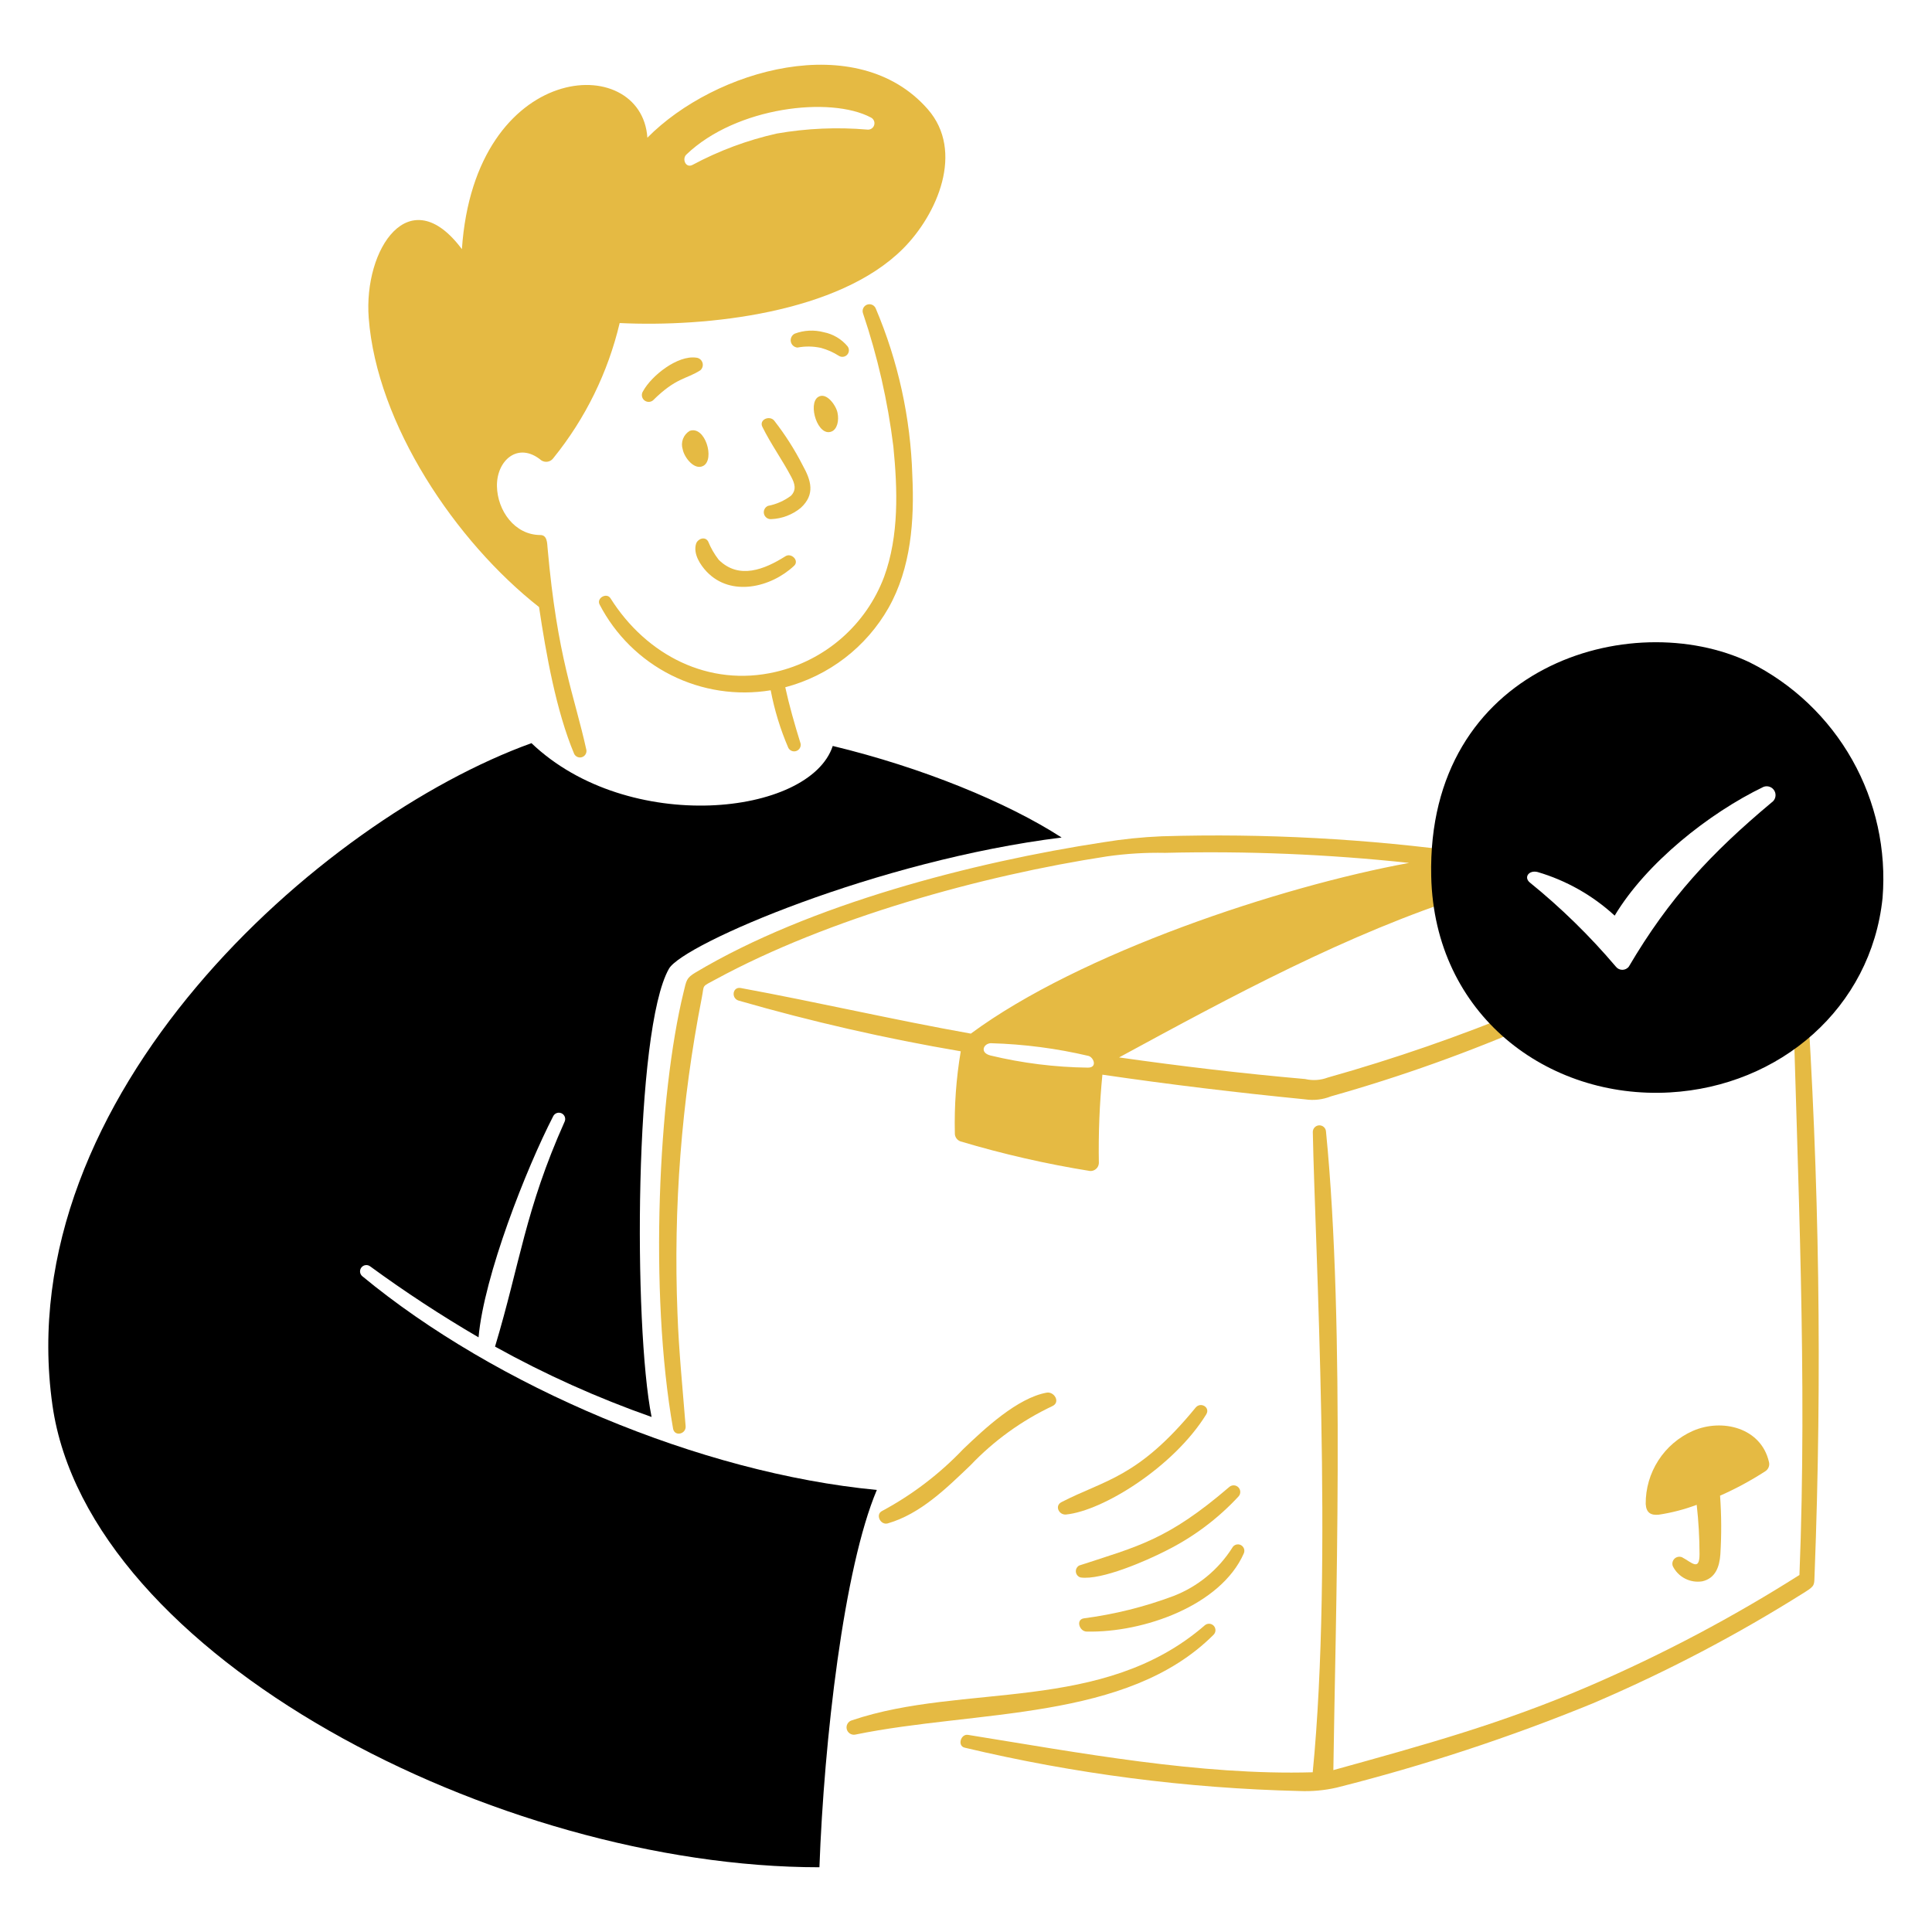 <svg width="400" height="400" viewBox="0 0 400 400" fill="none" xmlns="http://www.w3.org/2000/svg">
<path d="M197.692 234.6C197.677 234.97 197.781 235.336 197.988 235.643C198.196 235.951 198.497 236.184 198.846 236.308C207.649 238.939 216.615 240.989 225.686 242.444C226.141 242.47 226.588 242.314 226.929 242.012C227.271 241.71 227.479 241.285 227.508 240.83C227.399 234.71 227.643 228.589 228.24 222.498C242.254 224.554 256.12 226.216 270.204 227.608C272.012 227.882 273.86 227.669 275.558 226.99C289.993 222.919 304.132 217.864 317.876 211.862C320.742 210.65 318.424 207.862 315.62 208.98C302.336 214.49 288.736 219.204 274.892 223.098C273.401 223.66 271.776 223.765 270.224 223.402C257.336 222.274 244.492 220.746 231.692 218.928C255.014 206.268 278.846 193.328 304.252 185.212C309.38 183.572 308.652 177.156 304.274 176.584C283.156 173.657 261.829 172.506 240.518 173.144C236.453 173.316 232.403 173.732 228.388 174.39C201.606 178.478 167.628 187.234 144.016 201.336C142.062 202.504 142.126 202.988 141.518 205.462C136.348 226.546 134.336 267.462 139.352 295.78C139.654 297.492 142.072 296.932 141.952 295.282C141.336 287.482 140.54 279.73 140.264 271.912C139.392 250.013 141.081 228.087 145.296 206.58C145.868 203.72 145.128 204.424 148.18 202.766C171.536 190.076 203.28 181.27 229.24 177.298C233.207 176.737 237.212 176.495 241.218 176.574C258.087 176.162 274.966 176.858 291.744 178.656C265.054 183.538 223.548 197.33 201 214C185.016 211.15 169.278 207.49 153.374 204.56C151.658 204.242 151.334 206.674 152.912 207.16C168.037 211.516 183.395 215.021 198.912 217.66C197.968 223.255 197.559 228.927 197.692 234.6ZM205.208 215.988C211.998 216.179 218.752 217.06 225.364 218.616C226.45 218.92 227.26 221.052 225.222 221.042C218.422 220.959 211.652 220.113 205.04 218.522C202.78 217.928 203.618 216.016 205.2 215.978L205.208 215.988Z" fill="#E5BA43"/>
<path d="M159.564 142.916C160.341 147.009 161.564 151.004 163.212 154.83C163.362 155.117 163.609 155.342 163.909 155.463C164.209 155.585 164.543 155.596 164.85 155.493C165.158 155.391 165.419 155.182 165.586 154.905C165.753 154.628 165.817 154.3 165.764 153.98C164.514 149.966 163.364 145.9 162.58 142.29C167.056 141.11 171.252 139.049 174.923 136.228C178.593 133.407 181.664 129.882 183.956 125.86C188.638 117.574 189.328 107.73 188.886 98.414C188.526 86.522 185.956 74.802 181.308 63.85C181.164 63.51 180.893 63.24 180.553 63.097C180.212 62.955 179.829 62.951 179.486 63.087C179.143 63.224 178.867 63.489 178.717 63.826C178.567 64.163 178.555 64.546 178.684 64.892C181.699 73.834 183.801 83.057 184.958 92.422C185.84 101.338 186.158 110.902 183.038 119.448C181.2 124.328 178.184 128.677 174.258 132.11C170.333 135.542 165.619 137.951 160.538 139.122C146.738 142.322 133.824 135.658 126.398 123.872C125.614 122.626 123.478 123.8 124.128 125.134C127.402 131.459 132.593 136.586 138.958 139.78C145.324 142.974 152.537 144.072 159.564 142.916Z" fill="#E5BA43"/>
<path d="M166.2 96.364C164.525 93.08 162.539 89.965 160.27 87.06C159.32 85.95 157.096 86.87 157.844 88.384C159.612 91.96 161.972 95.224 163.832 98.754C164.554 100.122 164.948 101.42 163.762 102.636C162.36 103.69 160.735 104.408 159.012 104.734C158.699 104.866 158.444 105.104 158.29 105.407C158.137 105.71 158.096 106.057 158.175 106.387C158.254 106.717 158.448 107.008 158.722 107.209C158.996 107.409 159.332 107.506 159.67 107.482C161.904 107.389 164.047 106.574 165.778 105.158C168.848 102.344 167.908 99.446 166.2 96.364Z" fill="#E5BA43"/>
<path d="M144.154 74.05C140.266 73.49 134.852 77.82 133.132 81.004C132.943 81.285 132.861 81.626 132.902 81.962C132.942 82.299 133.103 82.61 133.353 82.838C133.604 83.067 133.928 83.197 134.267 83.206C134.606 83.216 134.937 83.103 135.2 82.888C139.984 78.138 142.052 78.556 145 76.662C145.22 76.47 145.379 76.217 145.456 75.935C145.534 75.654 145.528 75.355 145.438 75.077C145.348 74.799 145.178 74.554 144.95 74.371C144.722 74.189 144.445 74.077 144.154 74.05Z" fill="#E5BA43"/>
<path d="M175.45 71.668C174.19 70.173 172.457 69.153 170.538 68.778C168.559 68.255 166.467 68.359 164.55 69.076C164.252 69.224 164.01 69.465 163.862 69.763C163.714 70.061 163.668 70.4 163.73 70.727C163.792 71.054 163.96 71.351 164.207 71.574C164.455 71.797 164.768 71.932 165.1 71.96C166.714 71.651 168.375 71.675 169.98 72.03C171.292 72.389 172.542 72.944 173.688 73.676C173.96 73.845 174.284 73.912 174.601 73.865C174.918 73.818 175.209 73.66 175.42 73.419C175.632 73.178 175.751 72.87 175.756 72.549C175.762 72.228 175.653 71.916 175.45 71.668Z" fill="#E5BA43"/>
<path d="M169.37 82.2C167.192 83.646 169.328 90.548 172.196 89.33C173.322 88.852 173.752 87.104 173.396 85.436C173.08 83.906 171.074 81.076 169.37 82.2Z" fill="#E5BA43"/>
<path d="M145.63 96.44C148.05 95.086 145.994 88.078 142.8 89.206C142.159 89.587 141.666 90.175 141.403 90.873C141.139 91.572 141.122 92.338 141.352 93.048C141.672 94.732 143.8 97.468 145.63 96.44Z" fill="#E5BA43"/>
<path d="M164.4 117.15C165.546 116.082 163.848 114.386 162.616 115.164C158.3 117.894 152.996 120.058 148.798 115.892C147.899 114.731 147.163 113.452 146.61 112.092C145.942 110.954 144.42 111.568 144.106 112.61C143.486 114.67 144.994 116.984 146.342 118.39C151.352 123.616 159.6 121.642 164.4 117.15Z" fill="#E5BA43"/>
<path d="M251.254 338.46C251.5 338.217 251.641 337.887 251.649 337.541C251.657 337.196 251.53 336.86 251.295 336.606C251.06 336.352 250.736 336.2 250.391 336.18C250.045 336.161 249.706 336.276 249.444 336.502C228.218 354.902 199.554 348.328 176.362 356.178C175.987 356.287 175.669 356.536 175.473 356.873C175.276 357.21 175.217 357.609 175.307 357.989C175.398 358.368 175.63 358.699 175.957 358.912C176.284 359.124 176.68 359.203 177.064 359.132C202.26 353.96 233.292 356.428 251.254 338.46Z" fill="#E5BA43"/>
<path d="M224.968 337.8C236.768 338.064 252.768 332.388 257.516 321.616C257.656 321.301 257.669 320.944 257.552 320.62C257.434 320.296 257.195 320.031 256.886 319.879C256.576 319.728 256.22 319.703 255.892 319.809C255.564 319.915 255.29 320.144 255.128 320.448C252.239 325.003 247.962 328.509 242.928 330.448C236.943 332.687 230.722 334.236 224.386 335.064C222.692 335.336 223.474 337.766 224.968 337.8Z" fill="#E5BA43"/>
<path d="M223.736 326.6C228.066 327.2 237.336 323.144 241.346 321.09C247.013 318.282 252.12 314.466 256.42 309.828C256.66 309.569 256.79 309.228 256.785 308.876C256.78 308.523 256.639 308.186 256.392 307.935C256.145 307.683 255.811 307.536 255.459 307.525C255.106 307.513 254.763 307.637 254.5 307.872C241.7 318.854 235.668 320.112 223.438 324.122C223.203 324.251 223.012 324.448 222.89 324.687C222.768 324.925 222.719 325.195 222.751 325.461C222.783 325.728 222.894 325.978 223.07 326.181C223.245 326.384 223.477 326.53 223.736 326.6Z" fill="#E5BA43"/>
<path d="M249.732 292.842C250.644 291.37 248.566 290.162 247.532 291.442C235.612 305.996 228.794 306.34 219.77 310.998C218.288 311.762 219.252 313.706 220.712 313.564C228.32 312.814 243 303.728 249.732 292.842Z" fill="#E5BA43"/>
<path d="M199.448 300C194.563 305.136 188.892 309.464 182.648 312.82C181.158 313.544 182.298 315.836 183.808 315.4C190.582 313.438 195.962 308.11 200.926 303.372C205.785 298.265 211.55 294.104 217.926 291.098C219.606 290.264 218.242 288.048 216.682 288.336C210.632 289.442 203.84 295.8 199.448 300Z" fill="#E5BA43"/>
<path d="M373.92 202.96C373.804 201.214 371.078 201.098 371.12 202.938C372.18 244.048 374.186 284.914 372.556 326.082C358.777 334.821 344.332 342.463 329.356 348.938C311.078 356.836 294.92 361.252 276.058 366.482C276.458 336.24 278.554 274.736 274.534 234.282C274.515 233.925 274.357 233.59 274.094 233.348C273.831 233.106 273.483 232.977 273.126 232.989C272.769 233 272.43 233.151 272.183 233.41C271.936 233.668 271.8 234.013 271.804 234.37C272.252 258.05 276.028 323.77 271.784 366.93C248.436 367.602 223.384 362.874 200.414 359.186C198.906 358.944 198.17 361.472 199.72 361.834C222.454 367.247 245.695 370.256 269.058 370.812C271.639 370.919 274.222 370.682 276.74 370.106C294.788 365.558 312.491 359.737 329.716 352.686C344.99 346.173 359.718 338.448 373.76 329.586C375.79 328.308 375.61 328.146 375.688 326.038C377.266 285.009 376.676 243.926 373.92 202.96Z" fill="#E5BA43"/>
<path d="M343.43 313.6C346.112 313.195 348.745 312.511 351.284 311.558C351.668 314.945 351.864 318.35 351.87 321.758C351.87 325.374 350.27 323.484 348.256 322.418C347.996 322.308 347.709 322.277 347.431 322.328C347.153 322.38 346.896 322.511 346.692 322.706C346.488 322.902 346.346 323.153 346.282 323.428C346.219 323.703 346.238 323.991 346.336 324.256C346.884 325.366 347.775 326.27 348.877 326.835C349.978 327.4 351.233 327.596 352.454 327.394C355.19 326.76 355.996 324.358 356.182 321.83C356.434 317.778 356.414 313.713 356.122 309.664C359.377 308.228 362.512 306.535 365.498 304.6C365.81 304.4 366.05 304.105 366.184 303.759C366.318 303.414 366.338 303.034 366.242 302.676C364.606 295.57 356.522 293.606 350.472 296.258C347.549 297.557 345.07 299.681 343.339 302.37C341.607 305.06 340.699 308.196 340.726 311.394C340.838 313.216 341.8 313.764 343.43 313.6Z" fill="#E5BA43"/>
<path d="M113.372 113.486C113.28 112.436 113.306 110.776 111.872 110.772C106.538 110.76 102.99 105.702 102.888 100.69C102.78 95.318 107.288 91.324 112.088 95.322C112.486 95.579 112.969 95.671 113.434 95.579C113.899 95.487 114.31 95.217 114.58 94.828C121.191 86.661 125.878 77.11 128.294 66.884C146.452 67.756 173.624 64.802 186.928 51.52C194.036 44.426 199.728 31.356 192.092 22.62C177.52 5.936 148.026 14.348 134.032 28.51C132.832 10.568 98.294 12.444 95.632 51.588C84.802 37.074 75.254 51.512 76.338 65.818C78.01 87.858 94.338 112.128 111.604 125.686C113.052 135.368 115.154 147.234 118.878 156.086C119.022 156.371 119.262 156.596 119.556 156.72C119.85 156.844 120.179 156.859 120.483 156.763C120.788 156.666 121.048 156.465 121.217 156.194C121.387 155.924 121.454 155.602 121.408 155.286C118.894 143.838 115.4 136.296 113.372 113.486ZM142.1 32C152.442 22.092 171.946 19.892 180.3 24.324C180.579 24.459 180.802 24.688 180.929 24.971C181.057 25.253 181.081 25.572 180.998 25.87C180.915 26.169 180.73 26.429 180.475 26.605C180.22 26.781 179.911 26.862 179.602 26.834C173.338 26.295 167.03 26.568 160.836 27.646C154.735 29.011 148.85 31.203 143.342 34.16C141.946 34.844 141.166 32.886 142.1 32Z" fill="#E5BA43"/>
<path d="M219.8 173.4C208.456 166.082 190.884 158.894 172.414 154.442C167.648 168.94 130.062 172.98 110.034 153.862C66.294 169.656 1.828 226.966 10.854 290.898C18.212 343.016 103.178 386.596 169.654 386.596C170.61 360.312 174.702 324.628 181.538 308.478C144.9 304.978 102.582 287.028 74.994 264.214C74.738 263.993 74.578 263.681 74.548 263.344C74.518 263.007 74.619 262.672 74.831 262.408C75.043 262.145 75.349 261.973 75.684 261.931C76.02 261.888 76.359 261.978 76.63 262.18C83.855 267.463 91.348 272.37 99.078 276.882C100.212 264.114 108.952 241.948 114.524 231.122C114.673 230.808 114.94 230.566 115.267 230.449C115.595 230.332 115.955 230.35 116.269 230.499C116.583 230.648 116.825 230.915 116.942 231.243C117.059 231.57 117.041 231.93 116.892 232.244C108.72 250.514 107.692 261.516 102.492 278.798C112.867 284.558 123.71 289.432 134.904 293.37C131.142 274.606 131.304 213.182 138.504 200.558C141.414 195.466 181.636 178.13 219.8 173.4Z" fill="black"/>
<path d="M362.238 137.128C337.664 125.418 295.336 137.882 296.318 181.438C296.964 210.16 320.454 227.614 345.736 226.174C368.464 224.88 387.396 208.722 389.764 185.922C390.572 175.97 388.382 166.004 383.477 157.308C378.571 148.612 371.174 141.583 362.238 137.128ZM366.78 166.154C354.236 176.658 345.596 185.908 337.216 200.154C337.054 200.356 336.848 200.518 336.613 200.628C336.379 200.739 336.123 200.794 335.864 200.79C335.605 200.787 335.35 200.724 335.119 200.607C334.888 200.49 334.686 200.322 334.53 200.116C329.146 193.764 323.179 187.931 316.706 182.692C315.438 181.6 316.568 180.092 318.356 180.546C324.292 182.294 329.747 185.381 334.302 189.57C340.814 178.7 353.792 168.37 365.112 162.914C365.534 162.75 366.002 162.748 366.426 162.908C366.849 163.068 367.198 163.38 367.406 163.783C367.613 164.185 367.664 164.651 367.548 165.088C367.433 165.526 367.159 165.906 366.78 166.154Z" fill="black"/>
</svg>
